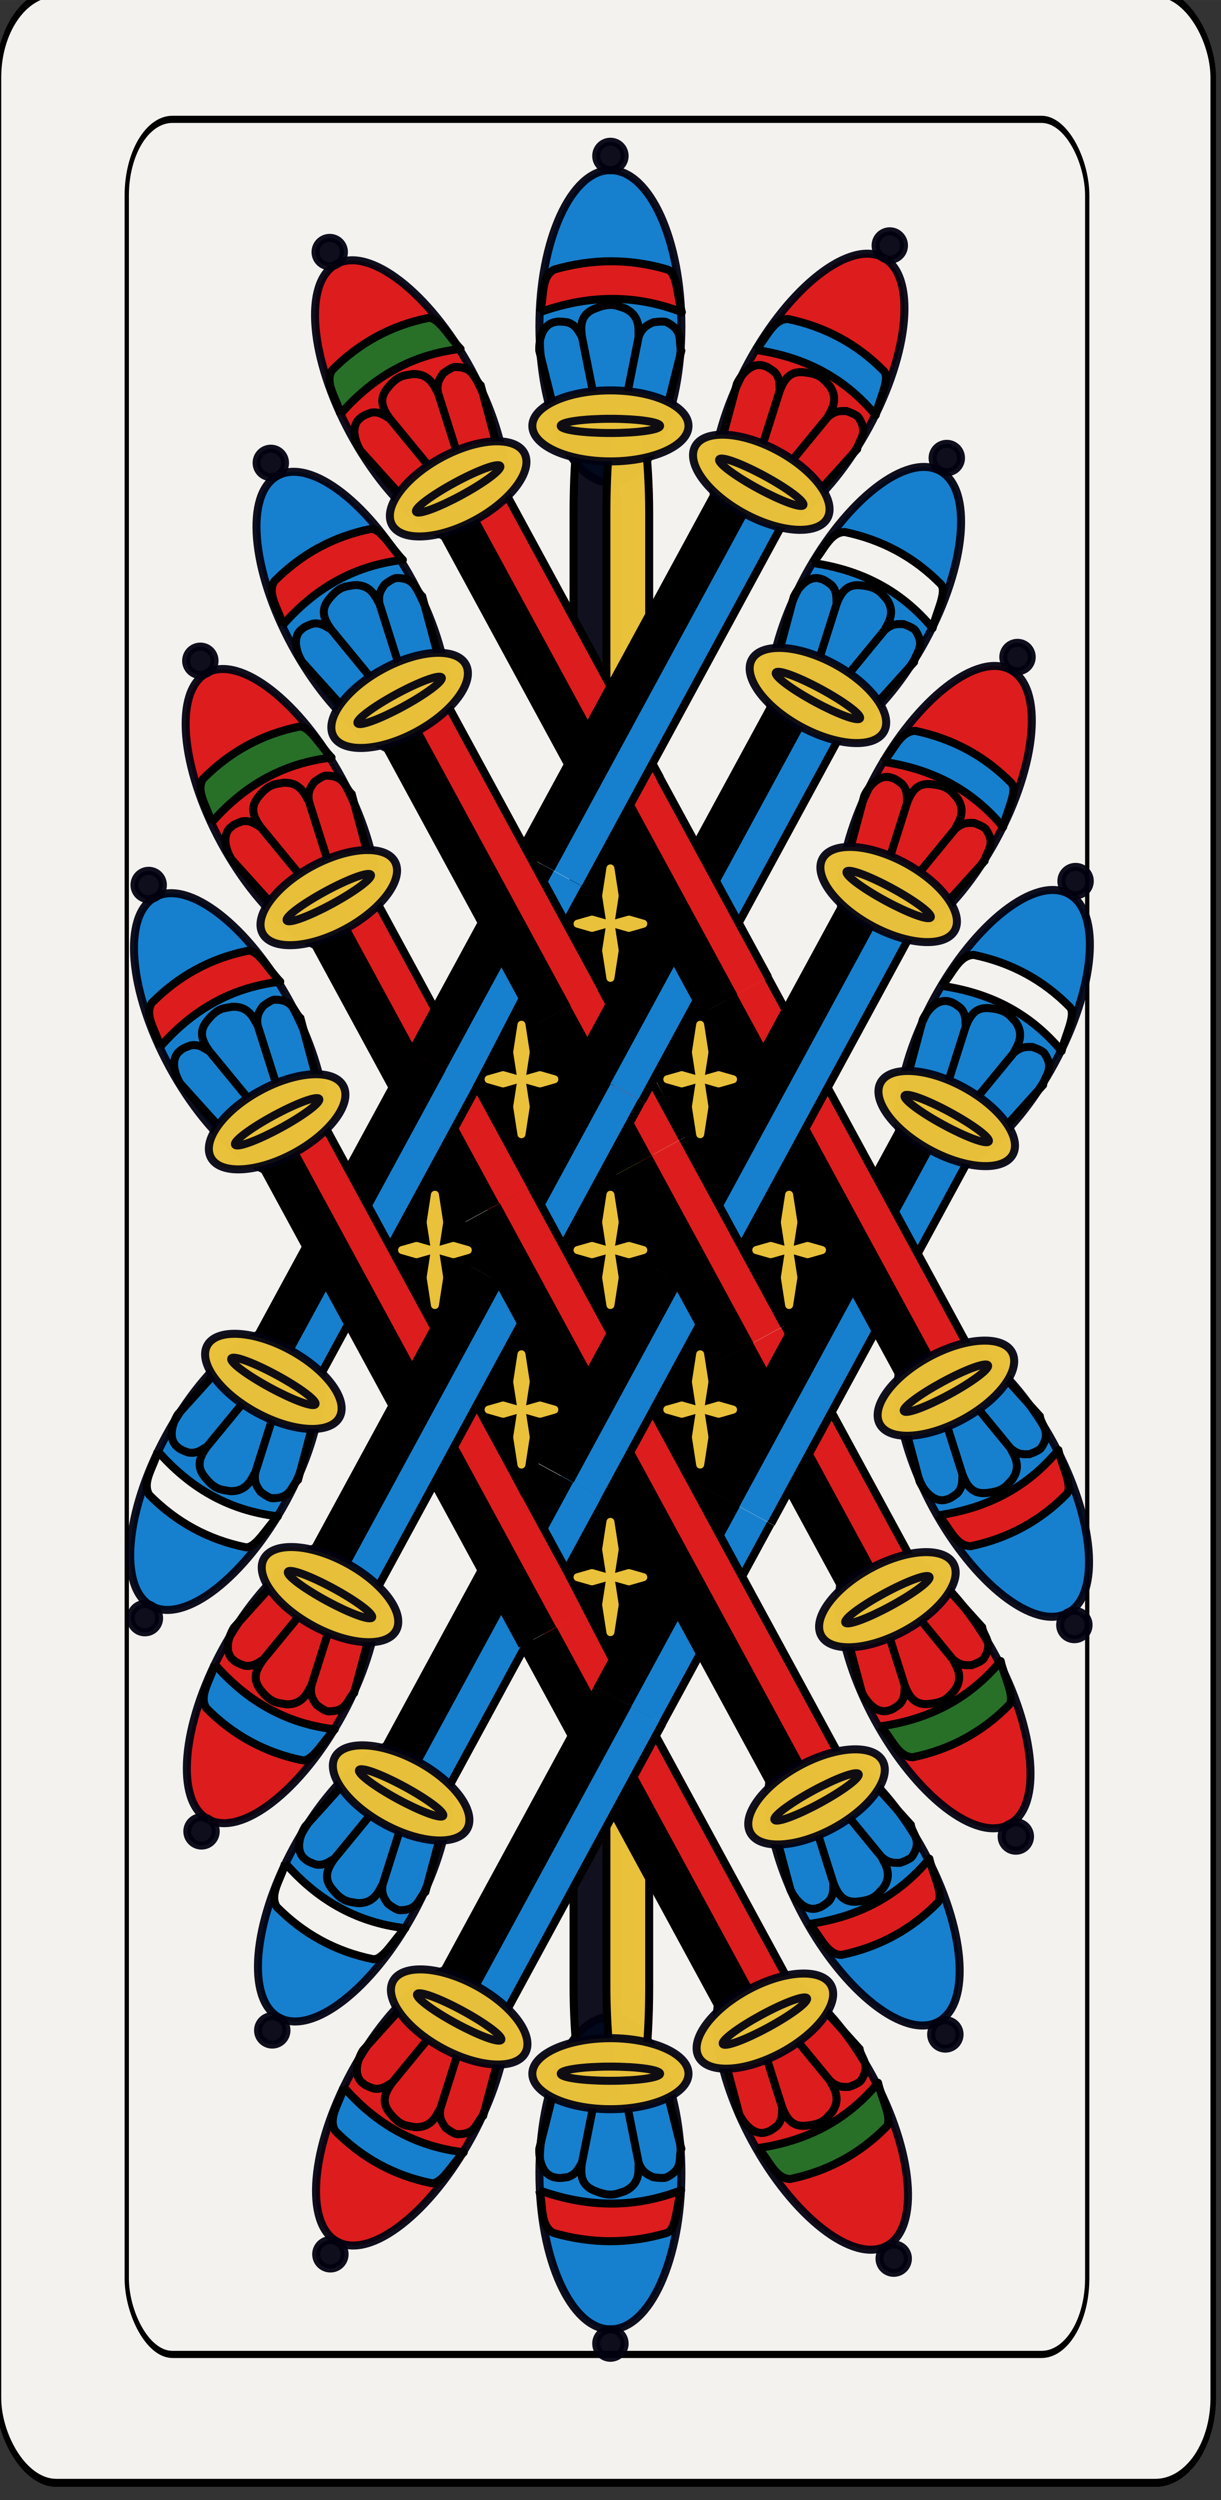 <?xml version="1.0" encoding="UTF-8" standalone="no"?>
<svg
   width="43mm"
   height="87.998mm"
   enable-background="new"
   version="1.1"
   viewBox="0 0 152.363 311.802"
   id="svg20076"
   sodipodi:docname="Mazzo.svg"
   inkscape:version="1.2.1 (9c6d41e410, 2022-07-14)"
   xmlns:inkscape="http://www.inkscape.org/namespaces/inkscape"
   xmlns:sodipodi="http://sodipodi.sourceforge.net/DTD/sodipodi-0.dtd"
   xmlns="http://www.w3.org/2000/svg"
   xmlns:svg="http://www.w3.org/2000/svg"
   xmlns:rdf="http://www.w3.org/1999/02/22-rdf-syntax-ns#"
   xmlns:cc="http://creativecommons.org/ns#"
   xmlns:dc="http://purl.org/dc/elements/1.1/">
  <rect x="0" y="0" width="152.363" height="311.802" fill="#333333" stroke="none"/>
  <sodipodi:namedview
     id="namedview20078"
     pagecolor="#ffffff"
     bordercolor="#000000"
     borderopacity="0.25"
     inkscape:showpageshadow="2"
     inkscape:pageopacity="0.0"
     inkscape:pagecheckerboard="0"
     inkscape:deskcolor="#d1d1d1"
     inkscape:document-units="mm"
     showgrid="false"
     inkscape:zoom="2.8284271"
     inkscape:cx="196.57568"
     inkscape:cy="470.75634"
     inkscape:window-width="2560"
     inkscape:window-height="1409"
     inkscape:window-x="0"
     inkscape:window-y="31"
     inkscape:window-maximized="1"
     inkscape:current-layer="svg20076" />
  <title
     id="title2">Bresciane</title>
  <defs
     id="defs191" />
  <g
     transform="translate(-1279.129,-1158.694)"
     id="g15138"
     style="display:inline">
    <g
       transform="matrix(0.97,0,0,0.996,313.21,-588.81)"
       id="g14660">
      <g
         transform="matrix(0.7,0,0,1,298.31,-0.792)"
         id="g14658">
        <rect
           x="996.13"
           y="1754.4"
           width="223.23"
           height="311.81"
           rx="10.63"
           ry="10.63"
           fill="#ffffff"
           stroke="#000000"
           stroke-width="0.997"
           id="rect14656" />
      </g>
    </g>
    <g
       transform="matrix(0.97,0,0,0.996,313.21,-588.81)"
       fill="#f4f2ef"
       id="g14666">
      <g
         transform="matrix(0.7,0,0,1,298.31,-0.792)"
         fill="#f4f2ef"
         id="g14664">
        <rect
           x="996.13"
           y="1754.4"
           width="223.23"
           height="311.81"
           rx="10.63"
           ry="10.63"
           fill="#f4f2ef"
           stroke="#000000"
           stroke-width="0.997"
           id="rect14662" />
      </g>
    </g>
    <g
       transform="matrix(0.767,0,0,0.894,531.32,-394.15)"
       fill="none"
       id="g14672">
      <g
         transform="matrix(0.7,0,0,1,298.31,-0.792)"
         fill="none"
         id="g14670">
        <rect
           x="996.13"
           y="1754.4"
           width="223.23"
           height="311.81"
           rx="10.63"
           ry="10.63"
           fill="none"
           stroke="#000000"
           stroke-width="0.997"
           id="rect14668" />
      </g>
    </g>
    <g
       transform="translate(0,1055.9)"
       id="g14702">
      <ellipse
         cx="1355.3"
         cy="143.5"
         rx="8.858"
         ry="19.488"
         fill="#1780ce"
         stroke="#00000f"
         stroke-linejoin="round"
         stroke-opacity="0.941"
         stroke-width="0.999"
         id="ellipse14674" />
      <ellipse
         cx="1355.3"
         cy="373.82"
         rx="8.858"
         ry="19.488"
         fill="#1780ce"
         stroke="#00000f"
         stroke-linejoin="round"
         stroke-opacity="0.941"
         stroke-width="0.999"
         id="ellipse14676" />
      <rect
         x="1350.7"
         y="152.86"
         width="5.338"
         height="211.6"
         rx="1.772"
         ry="13.896"
         fill="#00000f"
         fill-opacity="0.941"
         opacity="0.99"
         stroke="#000000"
         stroke-linejoin="round"
         stroke-width="0.997"
         id="rect14678" />
      <rect
         x="1354.8"
         y="152.86"
         width="5.338"
         height="211.6"
         rx="1.772"
         ry="13.896"
         fill="#e9c13a"
         opacity="0.99"
         stroke="#000000"
         stroke-linejoin="round"
         stroke-width="0.997"
         id="rect14680" />
      <path
         d="m 1348.2,153.63 -1.772,-7.087 c -0.058,-1.177 0.253,-3.097 1.772,-3.543 0.407,-0.05 0.427,-0.206 1.772,0 1.045,0.331 1.339,1.091 1.772,1.772 l 1.772,8.858 -1.772,-8.858 c -0.243,-1.742 0.027,-2.919 1.772,-3.543 1.997,-0.793 2.67,-0.229 3.543,0 2.152,0.985 1.668,2.87 1.772,3.543 l -1.772,8.858 1.772,-8.858 c 0.466,-1.218 1.128,-1.441 1.772,-1.772 0.854,-0.136 1.561,-0.138 1.772,0 2.142,1.107 1.353,2.354 1.772,3.543 l -1.772,7.087"
         fill="none"
         stroke="#000000"
         stroke-width="1px"
         id="path14682" />
      <path
         d="m 1348.2,363.69 -1.772,7.087 c -0.058,1.177 0.253,3.097 1.772,3.543 0.407,0.05 0.427,0.206 1.772,0 1.045,-0.331 1.339,-1.091 1.772,-1.772 l 1.772,-8.858 -1.772,8.858 c -0.243,1.742 0.027,2.919 1.772,3.543 1.997,0.793 2.67,0.229 3.543,0 2.152,-0.985 1.668,-2.87 1.772,-3.543 l -1.772,-8.858 1.772,8.858 c 0.466,1.218 1.128,1.441 1.772,1.772 0.854,0.136 1.561,0.138 1.772,0 2.142,-1.107 1.353,-2.354 1.772,-3.543 l -1.772,-7.087"
         fill="none"
         stroke="#000000"
         stroke-width="1px"
         id="path14684" />
      <ellipse
         cx="1355.3"
         cy="155.91"
         rx="9.744"
         ry="4.429"
         fill="#e9c13a"
         opacity="0.99"
         stroke="#00000f"
         stroke-linejoin="round"
         stroke-opacity="0.941"
         stroke-width="0.999"
         id="ellipse14686" />
      <ellipse
         cx="1355.3"
         cy="155.91"
         rx="6.201"
         ry="0.886"
         fill="#e9c13a"
         opacity="0.99"
         stroke="#00000f"
         stroke-linejoin="round"
         stroke-opacity="0.941"
         stroke-width="0.999"
         id="ellipse14688" />
      <ellipse
         cx="1355.3"
         cy="361.42"
         rx="9.744"
         ry="4.429"
         fill="#e9c13a"
         opacity="0.99"
         stroke="#00000f"
         stroke-linejoin="round"
         stroke-opacity="0.941"
         stroke-width="0.999"
         id="ellipse14690" />
      <ellipse
         cx="1355.3"
         cy="361.42"
         rx="6.201"
         ry="0.886"
         fill="#e9c13a"
         opacity="0.99"
         stroke="#00000f"
         stroke-linejoin="round"
         stroke-opacity="0.941"
         stroke-width="0.999"
         id="ellipse14692" />
      <path
         d="m 1346.5,141.73 c 0.587,-1.774 0.026,-4.343 1.772,-5.315 4.724,-1.367 9.449,-1.395 14.173,0 1.216,0.442 1.21,3.482 1.772,5.315 -6.205,-2.396 -12.063,-2.017 -17.716,0"
         fill="#dd1d1d"
         fill-rule="evenodd"
         stroke="#000000"
         stroke-linejoin="round"
         stroke-width="0.999"
         id="path14694" />
      <path
         d="m 1346.4,375.96 c 0.587,1.774 0.026,4.343 1.772,5.315 4.724,1.367 9.449,1.395 14.173,0 1.216,-0.442 1.21,-3.482 1.772,-5.315 -6.205,2.396 -12.063,2.017 -17.716,0"
         fill="#dd1d1d"
         fill-rule="evenodd"
         stroke="#000000"
         stroke-linejoin="round"
         stroke-width="0.999"
         id="path14696" />
      <circle
         cx="1355.3"
         cy="122.24"
         r="1.772"
         fill="#00000f"
         fill-opacity="0.941"
         stroke="#00000f"
         stroke-linejoin="round"
         stroke-opacity="0.941"
         stroke-width="0.999"
         id="circle14698" />
      <circle
         cx="1355.3"
         cy="395.08"
         r="1.772"
         fill="#00000f"
         fill-opacity="0.941"
         stroke="#00000f"
         stroke-linejoin="round"
         stroke-opacity="0.941"
         stroke-width="0.999"
         id="circle14700" />
    </g>
    <g
       transform="translate(-1452.8,1055.9)"
       id="g15046">
      <ellipse
         transform="matrix(0.879,-0.477,-0.477,-0.879,0,0)"
         cx="2334.6"
         cy="-1651.2"
         rx="8.535"
         ry="19.488"
         fill="#1780ce"
         stroke="#00000f"
         stroke-linejoin="round"
         stroke-opacity="0.941"
         stroke-width="0.999"
         id="ellipse14704" />
      <ellipse
         transform="matrix(0.879,-0.477,-0.477,-0.879,0,0)"
         cx="2354.1"
         cy="-1633.8"
         rx="8.535"
         ry="19.488"
         fill="#dd1d1d"
         stroke="#00000f"
         stroke-linejoin="round"
         stroke-opacity="0.941"
         stroke-width="0.999"
         id="ellipse14706" />
      <path
         d="m 2844.8,302.35 -17.752,-32.695"
         fill="none"
         stroke="#dd1d1d"
         stroke-width="6.024"
         id="path14708" />
      <ellipse
         transform="matrix(0.879,-0.477,-0.477,-0.879,0,0)"
         cx="2354.1"
         cy="-1481.4"
         rx="8.535"
         ry="19.488"
         fill="#1780ce"
         stroke="#00000f"
         stroke-linejoin="round"
         stroke-opacity="0.941"
         stroke-width="0.999"
         id="ellipse14710" />
      <path
         d="m 2814.3,246.3 -10.145,-18.684"
         fill="none"
         stroke="#dd1d1d"
         stroke-width="6.024"
         id="path14712" />
      <path
         d="m 2810.9,248.16 -10.145,-18.684"
         fill="none"
         stroke="#000000"
         stroke-width="5.315"
         id="path14714" />
      <path
         d="m 2817.1,244.78 -10.145,-18.684"
         fill="none"
         stroke="#000000"
         stroke-width="0.999"
         id="path14716" />
      <path
         d="m 2847.6,300.83 -17.752,-32.695"
         fill="none"
         stroke="#000000"
         stroke-width="0.999"
         id="path14718" />
      <path
         d="m 2841.3,304.21 -17.752,-32.695"
         fill="none"
         stroke="#000000"
         stroke-width="5.315"
         id="path14720" />
      <path
         d="m 2837.6,306.83 1.881,7.042 c 0.512,1.061 1.692,2.606 3.191,2.299 0.368,-0.143 0.46,-0.016 1.5,-0.815 0.727,-0.771 0.613,-1.574 0.655,-2.372 l -2.727,-8.599 2.727,8.599 c 0.626,1.643 1.416,2.553 3.191,2.299 2.069,-0.221 2.37,-1.026 3.001,-1.629 1.352,-1.854 0.043,-3.289 -0.191,-3.928 l -5.727,-6.97 5.727,6.97 c 0.976,0.856 1.643,0.747 2.346,0.742 0.788,-0.273 1.388,-0.596 1.5,-0.815 1.286,-1.958 0.022,-2.691 -0.19,-3.929 l -4.882,-5.413"
         fill="none"
         stroke="#000000"
         stroke-width="1px"
         id="path14722" />
      <ellipse
         transform="matrix(0.879,-0.477,-0.477,-0.879,0,0)"
         cx="2354.1"
         cy="-1621.4"
         rx="9.389"
         ry="4.429"
         fill="#e9c13a"
         opacity="0.99"
         stroke="#00000f"
         stroke-linejoin="round"
         stroke-opacity="0.941"
         stroke-width="0.999"
         id="ellipse14724" />
      <ellipse
         transform="matrix(0.879,-0.477,-0.477,-0.879,0,0)"
         cx="2373.1"
         cy="-1614.1"
         rx="8.535"
         ry="19.488"
         fill="#1780ce"
         stroke="#00000f"
         stroke-linejoin="round"
         stroke-opacity="0.941"
         stroke-width="0.999"
         id="ellipse14726" />
      <ellipse
         transform="matrix(0.879,-0.477,-0.477,-0.879,0,0)"
         cx="2354.1"
         cy="-1621.4"
         rx="5.975"
         ry="0.886"
         fill="#e9c13a"
         opacity="0.99"
         stroke="#00000f"
         stroke-linejoin="round"
         stroke-opacity="0.941"
         stroke-width="0.999"
         id="ellipse14728" />
      <path
         d="m 2841.8,318.1 c 1.344,1.289 2.094,3.805 4.036,3.856 4.653,-0.971 8.667,-3.118 12.002,-6.516 0.819,-0.947 -0.637,-3.616 -1.036,-5.486 -4.111,4.958 -9.253,7.319 -15.002,8.146"
         fill="#287028"
         fill-rule="evenodd"
         stroke="#000000"
         stroke-linejoin="round"
         stroke-width="0.999"
         id="path14730" />
      <path
         d="m 2774.5,190.74 -4.881,-5.413 c -0.611,-1.008 -1.264,-2.838 -0.191,-3.928 0.321,-0.231 0.264,-0.377 1.5,-0.815 1.043,-0.19 1.654,0.343 2.346,0.742 l 5.727,6.97 -5.727,-6.97 c -1.037,-1.42 -1.37,-2.578 -0.191,-3.929 1.313,-1.615 2.151,-1.429 3.001,-1.629 2.292,-0.124 2.782,1.755 3.191,2.299 l 2.727,8.599 -2.727,-8.599 c -0.187,-1.284 0.268,-1.785 0.655,-2.372 0.658,-0.512 1.256,-0.839 1.5,-0.815 2.342,-0.012 2.269,1.447 3.191,2.299 l 1.881,7.042"
         fill="none"
         stroke="#000000"
         stroke-width="1px"
         id="path14732" />
      <ellipse
         transform="matrix(0.879,-0.477,-0.477,-0.879,0,0)"
         cx="2334.6"
         cy="-1498.8"
         rx="8.535"
         ry="19.488"
         fill="#dd1d1d"
         stroke="#00000f"
         stroke-linejoin="round"
         stroke-opacity="0.941"
         stroke-width="0.999"
         id="ellipse14734" />
      <path
         d="m 2767.2,180.77 c -0.349,-1.829 -2.05,-3.829 -1.036,-5.486 3.348,-3.373 7.335,-5.57 12.002,-6.516 1.241,-0.171 2.686,2.504 4.036,3.856 -6.397,0.747 -11.177,3.774 -15.002,8.146"
         fill="#dd1d1d"
         fill-rule="evenodd"
         stroke="#000000"
         stroke-linejoin="round"
         stroke-width="0.999"
         id="path14736" />
      <circle
         transform="matrix(0.879,-0.477,-0.477,-0.879,0,0)"
         cx="2354.1"
         cy="-1655"
         r="1.772"
         fill="#00000f"
         fill-opacity="0.941"
         stroke="#00000f"
         stroke-linejoin="round"
         stroke-opacity="0.941"
         stroke-width="0.999"
         id="circle14738" />
      <circle
         transform="matrix(0.879,-0.477,-0.477,-0.879,0,0)"
         cx="2354.1"
         cy="-1460.1"
         r="1.772"
         fill="#00000f"
         fill-opacity="0.941"
         stroke="#00000f"
         stroke-linejoin="round"
         stroke-opacity="0.941"
         stroke-width="0.999"
         id="circle14740" />
      <ellipse
         transform="matrix(0.879,-0.477,-0.477,-0.879,0,0)"
         cx="2315.6"
         cy="-1672.7"
         rx="8.535"
         ry="19.488"
         fill="#dd1d1d"
         stroke="#00000f"
         stroke-linejoin="round"
         stroke-opacity="0.941"
         stroke-width="0.999"
         id="ellipse14742" />
      <path
         d="m 2829.5,354.95 -27.052,-49.823"
         fill="none"
         stroke="#dd1d1d"
         stroke-width="6.024"
         id="path14744" />
      <path
         d="m 2832.3,353.43 -27.052,-49.823"
         fill="none"
         stroke="#000000"
         stroke-width="0.999"
         id="path14746" />
      <path
         d="m 2809.2,238.57 -13.526,24.911"
         fill="none"
         stroke="#1780ce"
         stroke-width="6.024"
         id="path14748" />
      <path
         d="m 2826.1,356.81 -27.052,-49.823"
         fill="none"
         stroke="#000000"
         stroke-width="5.315"
         id="path14750" />
      <ellipse
         transform="rotate(28.5)"
         cx="2620.3"
         cy="-1159.4"
         rx="8.535"
         ry="19.488"
         fill="#1780ce"
         stroke="#00000f"
         stroke-linejoin="round"
         stroke-opacity="0.941"
         stroke-width="0.999"
         id="ellipse14752" />
      <path
         d="m 2852.4,241.49 -27.052,49.823"
         fill="none"
         stroke="#1780ce"
         stroke-width="6.024"
         id="path14754" />
      <path
         d="m 2855.2,243.01 -27.052,49.823"
         fill="none"
         stroke="#000000"
         stroke-width="0.999"
         id="path14756" />
      <path
         d="m 2825.3,291.31 -13.526,24.911"
         fill="none"
         stroke="#1780ce"
         stroke-width="6.024"
         id="path14758" />
      <path
         d="m 2848.9,239.63 -27.052,49.823"
         fill="none"
         stroke="#000000"
         stroke-width="5.315"
         id="path14760" />
      <path
         d="m 2821.9,289.45 -13.526,24.911"
         fill="none"
         stroke="#000000"
         stroke-width="5.315"
         id="path14762" />
      <path
         d="m 2828.1,292.83 -13.526,24.911"
         fill="none"
         stroke="#000000"
         stroke-width="0.999"
         id="path14764" />
      <path
         d="m 2852,276.04 -27.052,-49.823"
         fill="none"
         stroke="#dd1d1d"
         stroke-width="6.024"
         id="path14766" />
      <path
         d="m 2835.9,327 -27.052,-49.823"
         fill="none"
         stroke="#dd1d1d"
         stroke-width="6.024"
         id="path14768" />
      <path
         d="m 2854.8,274.52 -27.052,-49.823"
         fill="none"
         stroke="#000000"
         stroke-width="0.999"
         id="path14770" />
      <path
         d="m 2838.7,325.48 -27.052,-49.823"
         fill="none"
         stroke="#000000"
         stroke-width="0.999"
         id="path14772" />
      <path
         d="m 2848.6,277.9 -27.052,-49.823"
         fill="none"
         stroke="#000000"
         stroke-width="5.315"
         id="path14774" />
      <path
         d="m 2832.5,328.86 -27.052,-49.823"
         fill="none"
         stroke="#000000"
         stroke-width="5.315"
         id="path14776" />
      <ellipse
         transform="rotate(28.5)"
         cx="2600.6"
         cy="-1180.5"
         rx="8.535"
         ry="19.488"
         fill="#dd1d1d"
         stroke="#00000f"
         stroke-linejoin="round"
         stroke-opacity="0.941"
         stroke-width="0.999"
         id="ellipse14778" />
      <path
         d="m 2845.1,213.55 -27.052,49.823"
         fill="none"
         stroke="#1780ce"
         stroke-width="6.024"
         id="path14780" />
      <path
         d="m 2847.9,215.07 -27.052,49.823"
         fill="none"
         stroke="#000000"
         stroke-width="0.999"
         id="path14782" />
      <path
         d="m 2805.8,236.71 -13.526,24.911"
         fill="none"
         stroke="#000000"
         stroke-width="5.315"
         id="path14784" />
      <path
         d="m 2841.7,211.69 -27.052,49.823"
         fill="none"
         stroke="#000000"
         stroke-width="5.315"
         id="path14786" />
      <path
         d="m 2795.4,252.27 -21.979,-40.481"
         fill="none"
         stroke="#dd1d1d"
         stroke-width="6.024"
         id="path14788" />
      <path
         d="m 2798.2,250.75 -21.979,-40.481"
         fill="none"
         stroke="#000000"
         stroke-width="0.999"
         id="path14790" />
      <path
         d="m 2802.1,212 -13.526,24.911"
         fill="none"
         stroke="#1780ce"
         stroke-width="6.024"
         id="path14792" />
      <ellipse
         transform="rotate(28.5)"
         cx="2562.1"
         cy="-1218.1"
         rx="8.535"
         ry="19.488"
         fill="#dd1d1d"
         stroke="#00000f"
         stroke-linejoin="round"
         stroke-opacity="0.941"
         stroke-width="0.999"
         id="ellipse14794" />
      <ellipse
         transform="rotate(28.5)"
         cx="2562.1"
         cy="-1065.7"
         rx="8.535"
         ry="19.488"
         fill="#1780ce"
         stroke="#00000f"
         stroke-linejoin="round"
         stroke-opacity="0.941"
         stroke-width="0.999"
         id="ellipse14796" />
      <path
         d="m 2791.9,254.13 -21.979,-40.481"
         fill="none"
         stroke="#000000"
         stroke-width="5.315"
         id="path14798" />
      <path
         d="m 2788.6,236.91 -21.979,40.481"
         fill="none"
         stroke="#1780ce"
         stroke-width="6.024"
         id="path14800" />
      <path
         d="m 2791.4,238.43 -21.979,40.481"
         fill="none"
         stroke="#000000"
         stroke-width="0.999"
         id="path14802" />
      <path
         d="m 2785.2,235.05 -21.979,40.481"
         fill="none"
         stroke="#000000"
         stroke-width="5.315"
         id="path14804" />
      <path
         d="m 2822,157.7 1.881,-7.042 c 0.512,-1.061 1.692,-2.606 3.191,-2.299 0.368,0.143 0.46,0.016 1.5,0.815 0.727,0.771 0.613,1.574 0.655,2.372 l -2.727,8.599 2.727,-8.599 c 0.626,-1.643 1.416,-2.553 3.191,-2.299 2.069,0.221 2.37,1.026 3.001,1.629 1.352,1.854 0.043,3.289 -0.191,3.928 l -5.727,6.97 5.727,-6.97 c 0.976,-0.856 1.643,-0.747 2.346,-0.742 0.788,0.273 1.388,0.596 1.5,0.815 1.286,1.958 0.022,2.691 -0.19,3.929 l -4.882,5.413"
         fill="none"
         stroke="#000000"
         stroke-width="1px"
         id="path14806" />
      <path
         d="m 2826.2,146.43 c 1.344,-1.289 2.094,-3.805 4.036,-3.856 4.653,0.971 8.667,3.118 12.002,6.516 0.819,0.947 -0.637,3.616 -1.036,5.486 -4.111,-4.958 -9.253,-7.319 -15.002,-8.146"
         fill="#1780ce"
         fill-rule="evenodd"
         stroke="#000000"
         stroke-linejoin="round"
         stroke-width="0.999"
         id="path14808" />
      <path
         d="m 2759,273.79 -4.881,5.413 c -0.611,1.008 -1.264,2.838 -0.191,3.928 0.321,0.231 0.264,0.377 1.5,0.815 1.043,0.19 1.654,-0.343 2.346,-0.742 l 5.727,-6.97 -5.727,6.97 c -1.037,1.42 -1.37,2.578 -0.191,3.929 1.313,1.615 2.151,1.429 3.001,1.629 2.292,0.124 2.782,-1.755 3.191,-2.299 l 2.727,-8.599 -2.727,8.599 c -0.187,1.284 0.268,1.785 0.655,2.372 0.658,0.512 1.256,0.839 1.5,0.815 2.342,0.012 2.269,-1.447 3.191,-2.299 l 1.881,-7.042"
         fill="none"
         stroke="#000000"
         stroke-width="1px"
         id="path14810" />
      <ellipse
         transform="rotate(28.5)"
         cx="2562.1"
         cy="-1078.1"
         rx="9.389"
         ry="4.429"
         fill="#e9c13a"
         opacity="0.99"
         stroke="#00000f"
         stroke-linejoin="round"
         stroke-opacity="0.941"
         stroke-width="0.999"
         id="ellipse14812" />
      <ellipse
         transform="rotate(28.5)"
         cx="2562.1"
         cy="-1078.1"
         rx="5.975"
         ry="0.886"
         fill="#e9c13a"
         opacity="0.99"
         stroke="#00000f"
         stroke-linejoin="round"
         stroke-opacity="0.941"
         stroke-width="0.999"
         id="ellipse14814" />
      <path
         d="m 2751.6,283.76 c -0.349,1.829 -2.05,3.829 -1.036,5.486 3.348,3.373 7.335,5.57 12.002,6.516 1.241,0.171 2.686,-2.504 4.036,-3.856 -6.397,-0.747 -11.177,-3.774 -15.002,-8.146"
         fill="#f4f2ef"
         fill-rule="evenodd"
         stroke="#000000"
         stroke-linejoin="round"
         stroke-width="0.999"
         id="path14816" />
      <circle
         transform="rotate(28.5)"
         cx="2562.1"
         cy="-1239.3"
         r="1.772"
         fill="#00000f"
         fill-opacity="0.941"
         stroke="#00000f"
         stroke-linejoin="round"
         stroke-opacity="0.941"
         stroke-width="0.999"
         id="circle14818" />
      <circle
         transform="rotate(28.5)"
         cx="2562.1"
         cy="-1044.5"
         r="1.772"
         fill="#00000f"
         fill-opacity="0.941"
         stroke="#00000f"
         stroke-linejoin="round"
         stroke-opacity="0.941"
         stroke-width="0.999"
         id="circle14820" />
      <path
         d="m 2798.7,210.14 -13.526,24.911"
         fill="none"
         stroke="#000000"
         stroke-width="5.315"
         id="path14822" />
      <path
         d="m 2804.9,213.52 -13.526,24.911"
         fill="none"
         stroke="#000000"
         stroke-width="0.999"
         id="path14824" />
      <ellipse
         transform="rotate(28.5)"
         cx="2581"
         cy="-1198.1"
         rx="8.535"
         ry="19.488"
         fill="#1780ce"
         stroke="#00000f"
         stroke-linejoin="round"
         stroke-opacity="0.941"
         stroke-width="0.999"
         id="ellipse14826" />
      <ellipse
         transform="rotate(28.5)"
         cx="2600.6"
         cy="-1028.2"
         rx="8.535"
         ry="19.488"
         fill="#1780ce"
         stroke="#00000f"
         stroke-linejoin="round"
         stroke-opacity="0.941"
         stroke-width="0.999"
         id="ellipse14828" />
      <ellipse
         transform="rotate(28.5)"
         cx="2581"
         cy="-1045.7"
         rx="8.535"
         ry="19.488"
         fill="#dd1d1d"
         stroke="#00000f"
         stroke-linejoin="round"
         stroke-opacity="0.941"
         stroke-width="0.999"
         id="ellipse14830" />
      <path
         d="m 2829.1,184.27 1.881,-7.042 c 0.512,-1.061 1.692,-2.606 3.191,-2.299 0.368,0.143 0.46,0.016 1.5,0.815 0.727,0.771 0.613,1.574 0.655,2.372 l -2.727,8.599 2.727,-8.599 c 0.626,-1.643 1.416,-2.553 3.191,-2.299 2.069,0.221 2.37,1.026 3,1.629 1.352,1.854 0.043,3.289 -0.191,3.928 l -5.727,6.97 5.727,-6.97 c 0.976,-0.856 1.643,-0.747 2.346,-0.742 0.788,0.273 1.388,0.596 1.5,0.815 1.286,1.958 0.022,2.691 -0.19,3.929 l -4.882,5.413"
         fill="none"
         stroke="#000000"
         stroke-width="1px"
         id="path14832" />
      <path
         d="m 2833.3,173 c 1.344,-1.289 2.094,-3.805 4.036,-3.856 4.653,0.971 8.667,3.118 12.002,6.516 0.819,0.947 -0.637,3.616 -1.036,5.486 -4.111,-4.958 -9.253,-7.319 -15.002,-8.146"
         fill="#f4f2ef"
         fill-rule="evenodd"
         stroke="#000000"
         stroke-linejoin="round"
         stroke-width="0.999"
         id="path14834" />
      <path
         d="m 2804.6,288.28 -21.979,40.481"
         fill="none"
         stroke="#1780ce"
         stroke-width="6.024"
         id="path14836" />
      <path
         d="m 2766,300.37 -4.881,5.413 c -0.611,1.008 -1.264,2.838 -0.191,3.928 0.321,0.231 0.264,0.377 1.5,0.815 1.043,0.19 1.654,-0.343 2.346,-0.742 l 5.727,-6.97 -5.727,6.97 c -1.037,1.42 -1.37,2.578 -0.191,3.929 1.313,1.615 2.151,1.429 3.001,1.629 2.292,0.124 2.782,-1.755 3.191,-2.299 l 2.727,-8.599 -2.727,8.599 c -0.187,1.284 0.268,1.785 0.655,2.372 0.658,0.512 1.256,0.839 1.5,0.815 2.342,0.012 2.269,-1.447 3.191,-2.299 l 1.881,-7.042"
         fill="none"
         stroke="#000000"
         stroke-width="1px"
         id="path14838" />
      <path
         d="m 2807.4,289.81 -21.979,40.481"
         fill="none"
         stroke="#000000"
         stroke-width="0.999"
         id="path14840" />
      <path
         d="m 2801.1,286.43 -21.979,40.481"
         fill="none"
         stroke="#000000"
         stroke-width="5.315"
         id="path14842" />
      <path
         d="m 2758.7,310.33 c -0.349,1.829 -2.05,3.829 -1.036,5.486 3.348,3.373 7.335,5.57 12.002,6.516 1.241,0.171 2.686,-2.504 4.036,-3.856 -6.397,-0.747 -11.177,-3.774 -15.002,-8.146"
         fill="#1780ce"
         fill-rule="evenodd"
         stroke="#000000"
         stroke-linejoin="round"
         stroke-width="0.999"
         id="path14844" />
      <circle
         transform="rotate(28.5)"
         cx="2581"
         cy="-1219.4"
         r="1.772"
         fill="#00000f"
         fill-opacity="0.941"
         stroke="#00000f"
         stroke-linejoin="round"
         stroke-opacity="0.941"
         stroke-width="0.999"
         id="circle14846" />
      <circle
         transform="rotate(28.5)"
         cx="2581"
         cy="-1024.5"
         r="1.772"
         fill="#00000f"
         fill-opacity="0.941"
         stroke="#00000f"
         stroke-linejoin="round"
         stroke-opacity="0.941"
         stroke-width="0.999"
         id="circle14848" />
      <path
         d="m 2837.9,209.07 1.881,-7.042 c 0.512,-1.061 1.692,-2.606 3.191,-2.299 0.368,0.143 0.46,0.016 1.5,0.815 0.728,0.771 0.613,1.574 0.655,2.372 l -2.727,8.599 2.727,-8.599 c 0.626,-1.643 1.416,-2.553 3.191,-2.299 2.069,0.221 2.37,1.026 3.001,1.629 1.352,1.854 0.043,3.289 -0.191,3.928 l -5.727,6.97 5.727,-6.97 c 0.976,-0.856 1.643,-0.747 2.346,-0.742 0.788,0.273 1.388,0.596 1.5,0.815 1.286,1.958 0.022,2.691 -0.19,3.929 l -4.882,5.413"
         fill="none"
         stroke="#000000"
         stroke-width="1px"
         id="path14850" />
      <ellipse
         transform="rotate(28.5)"
         cx="2600.6"
         cy="-1168.1"
         rx="9.389"
         ry="4.429"
         fill="#e9c13a"
         opacity="0.99"
         stroke="#00000f"
         stroke-linejoin="round"
         stroke-opacity="0.941"
         stroke-width="0.999"
         id="ellipse14852" />
      <ellipse
         transform="rotate(28.5)"
         cx="2600.6"
         cy="-1168.1"
         rx="5.975"
         ry="0.886"
         fill="#e9c13a"
         opacity="0.99"
         stroke="#00000f"
         stroke-linejoin="round"
         stroke-opacity="0.941"
         stroke-width="0.999"
         id="ellipse14854" />
      <path
         d="m 2842.1,197.8 c 1.344,-1.289 2.094,-3.805 4.036,-3.856 4.653,0.971 8.667,3.118 12.002,6.516 0.819,0.947 -0.637,3.616 -1.036,5.486 -4.111,-4.958 -9.253,-7.319 -15.002,-8.146"
         fill="#1780ce"
         fill-rule="evenodd"
         stroke="#000000"
         stroke-linejoin="round"
         stroke-width="0.999"
         id="path14856" />
      <path
         d="m 2774.9,325.17 -4.882,5.413 c -0.611,1.008 -1.264,2.838 -0.191,3.928 0.321,0.231 0.264,0.377 1.5,0.815 1.043,0.19 1.654,-0.343 2.346,-0.742 l 5.727,-6.97 -5.727,6.97 c -1.037,1.42 -1.37,2.578 -0.191,3.929 1.313,1.615 2.151,1.429 3.001,1.629 2.292,0.124 2.782,-1.755 3.191,-2.299 l 2.727,-8.599 -2.727,8.599 c -0.187,1.284 0.268,1.785 0.655,2.372 0.658,0.512 1.256,0.839 1.5,0.815 2.342,0.012 2.269,-1.447 3.191,-2.299 l 1.881,-7.042"
         fill="none"
         stroke="#000000"
         stroke-width="1px"
         id="path14858" />
      <ellipse
         transform="rotate(28.5)"
         cx="2600.6"
         cy="-1040.6"
         rx="9.389"
         ry="4.429"
         fill="#e9c13a"
         opacity="0.99"
         stroke="#00000f"
         stroke-linejoin="round"
         stroke-opacity="0.941"
         stroke-width="0.999"
         id="ellipse14860" />
      <ellipse
         transform="rotate(28.5)"
         cx="2600.6"
         cy="-1040.6"
         rx="5.975"
         ry="0.886"
         fill="#e9c13a"
         opacity="0.99"
         stroke="#00000f"
         stroke-linejoin="round"
         stroke-opacity="0.941"
         stroke-width="0.999"
         id="ellipse14862" />
      <path
         d="m 2767.5,335.13 c -0.349,1.829 -2.05,3.829 -1.036,5.486 3.348,3.373 7.335,5.57 12.002,6.516 1.241,0.171 2.686,-2.504 4.036,-3.856 -6.397,-0.747 -11.177,-3.774 -15.002,-8.146"
         fill="#f4f2ef"
         fill-rule="evenodd"
         stroke="#000000"
         stroke-linejoin="round"
         stroke-width="0.999"
         id="path14864" />
      <circle
         transform="rotate(28.5)"
         cx="2600.6"
         cy="-1201.8"
         r="1.772"
         fill="#00000f"
         fill-opacity="0.941"
         stroke="#00000f"
         stroke-linejoin="round"
         stroke-opacity="0.941"
         stroke-width="0.999"
         id="circle14866" />
      <circle
         transform="rotate(28.5)"
         cx="2600.6"
         cy="-1006.9"
         r="1.772"
         fill="#00000f"
         fill-opacity="0.941"
         stroke="#00000f"
         stroke-linejoin="round"
         stroke-opacity="0.941"
         stroke-width="0.999"
         id="circle14868" />
      <ellipse
         transform="rotate(28.5)"
         cx="2620.3"
         cy="-1007.1"
         rx="8.535"
         ry="19.488"
         fill="#dd1d1d"
         stroke="#00000f"
         stroke-linejoin="round"
         stroke-opacity="0.941"
         stroke-width="0.999"
         id="ellipse14870" />
      <path
         d="m 2845.2,237.01 1.881,-7.042 c 0.512,-1.061 1.692,-2.606 3.191,-2.299 0.368,0.143 0.46,0.016 1.5,0.815 0.727,0.771 0.613,1.574 0.655,2.372 l -2.727,8.599 2.727,-8.599 c 0.626,-1.643 1.416,-2.553 3.191,-2.299 2.069,0.221 2.37,1.026 3.001,1.629 1.352,1.854 0.043,3.289 -0.191,3.928 l -5.727,6.97 5.727,-6.97 c 0.976,-0.856 1.643,-0.747 2.346,-0.742 0.788,0.273 1.388,0.596 1.5,0.815 1.286,1.958 0.022,2.691 -0.19,3.929 l -4.882,5.413"
         fill="none"
         stroke="#000000"
         stroke-width="1px"
         id="path14872" />
      <ellipse
         transform="rotate(28.5)"
         cx="2620.3"
         cy="-1147"
         rx="9.389"
         ry="4.429"
         fill="#e9c13a"
         opacity="0.99"
         stroke="#00000f"
         stroke-linejoin="round"
         stroke-opacity="0.941"
         stroke-width="0.999"
         id="ellipse14874" />
      <ellipse
         transform="rotate(28.5)"
         cx="2620.3"
         cy="-1147"
         rx="5.975"
         ry="0.886"
         fill="#e9c13a"
         opacity="0.99"
         stroke="#00000f"
         stroke-linejoin="round"
         stroke-opacity="0.941"
         stroke-width="0.999"
         id="ellipse14876" />
      <path
         d="m 2849.4,225.74 c 1.344,-1.289 2.094,-3.805 4.036,-3.856 4.653,0.971 8.667,3.118 12.002,6.516 0.819,0.947 -0.637,3.616 -1.036,5.486 -4.111,-4.958 -9.253,-7.319 -15.002,-8.146"
         fill="#f4f2ef"
         fill-rule="evenodd"
         stroke="#000000"
         stroke-linejoin="round"
         stroke-width="0.999"
         id="path14878" />
      <path
         d="m 2782.1,353.11 -4.881,5.413 c -0.611,1.008 -1.264,2.838 -0.191,3.928 0.321,0.231 0.264,0.377 1.5,0.815 1.043,0.19 1.654,-0.343 2.346,-0.742 l 5.727,-6.97 -5.727,6.97 c -1.037,1.42 -1.37,2.578 -0.191,3.929 1.313,1.615 2.151,1.429 3.001,1.629 2.292,0.124 2.782,-1.755 3.191,-2.299 l 2.727,-8.599 -2.727,8.599 c -0.187,1.284 0.268,1.785 0.655,2.372 0.658,0.512 1.256,0.839 1.5,0.815 2.342,0.012 2.269,-1.447 3.191,-2.299 l 1.881,-7.042"
         fill="none"
         stroke="#000000"
         stroke-width="1px"
         id="path14880" />
      <path
         d="m 2774.8,363.07 c -0.349,1.829 -2.05,3.829 -1.036,5.486 3.348,3.373 7.335,5.57 12.002,6.516 1.241,0.171 2.686,-2.504 4.036,-3.856 -6.397,-0.747 -11.177,-3.774 -15.002,-8.146"
         fill="#1780ce"
         fill-rule="evenodd"
         stroke="#000000"
         stroke-linejoin="round"
         stroke-width="0.999"
         id="path14882" />
      <circle
         transform="rotate(28.5)"
         cx="2620.3"
         cy="-1180.7"
         r="1.772"
         fill="#00000f"
         fill-opacity="0.941"
         stroke="#00000f"
         stroke-linejoin="round"
         stroke-opacity="0.941"
         stroke-width="0.999"
         id="circle14884" />
      <circle
         transform="rotate(28.5)"
         cx="2620.3"
         cy="-985.82"
         r="1.772"
         fill="#00000f"
         fill-opacity="0.941"
         stroke="#00000f"
         stroke-linejoin="round"
         stroke-opacity="0.941"
         stroke-width="0.999"
         id="circle14886" />
      <path
         d="m 2802.5,305.13 -13.526,-24.911"
         fill="none"
         stroke="#dd1d1d"
         stroke-width="6.024"
         id="path14888" />
      <ellipse
         transform="matrix(0.879,-0.477,-0.477,-0.879,0,0)"
         cx="2315.6"
         cy="-1520.3"
         rx="8.535"
         ry="19.488"
         fill="#1780ce"
         stroke="#00000f"
         stroke-linejoin="round"
         stroke-opacity="0.941"
         stroke-width="0.999"
         id="ellipse14890" />
      <path
         d="m 2811.8,316.22 -21.979,40.481"
         fill="none"
         stroke="#1780ce"
         stroke-width="6.024"
         id="path14892" />
      <path
         d="m 2814.6,317.74 -21.979,40.481"
         fill="none"
         stroke="#000000"
         stroke-width="0.999"
         id="path14894" />
      <path
         d="m 2808.4,314.36 -21.979,40.481"
         fill="none"
         stroke="#000000"
         stroke-width="5.315"
         id="path14896" />
      <ellipse
         transform="rotate(28.5)"
         cx="2620.3"
         cy="-1019.5"
         rx="9.389"
         ry="4.429"
         fill="#e9c13a"
         opacity="0.99"
         stroke="#00000f"
         stroke-linejoin="round"
         stroke-opacity="0.941"
         stroke-width="0.999"
         id="ellipse14898" />
      <ellipse
         transform="rotate(28.5)"
         cx="2620.3"
         cy="-1019.5"
         rx="5.975"
         ry="0.886"
         fill="#e9c13a"
         opacity="0.99"
         stroke="#00000f"
         stroke-linejoin="round"
         stroke-opacity="0.941"
         stroke-width="0.999"
         id="ellipse14900" />
      <path
         d="m 2822.3,359.43 1.881,7.042 c 0.512,1.061 1.692,2.606 3.191,2.299 0.368,-0.143 0.46,-0.016 1.5,-0.815 0.728,-0.771 0.613,-1.574 0.655,-2.372 l -2.727,-8.599 2.727,8.599 c 0.626,1.643 1.416,2.553 3.191,2.299 2.069,-0.221 2.37,-1.026 3.001,-1.629 1.352,-1.854 0.043,-3.289 -0.191,-3.928 l -5.727,-6.97 5.727,6.97 c 0.976,0.856 1.643,0.747 2.346,0.742 0.788,-0.273 1.388,-0.596 1.5,-0.815 1.286,-1.958 0.022,-2.691 -0.19,-3.929 l -4.882,-5.413"
         fill="none"
         stroke="#000000"
         stroke-width="1px"
         id="path14902" />
      <ellipse
         transform="matrix(0.879,-0.477,-0.477,-0.879,0,0)"
         cx="2315.6"
         cy="-1660.3"
         rx="9.389"
         ry="4.429"
         fill="#e9c13a"
         opacity="0.99"
         stroke="#00000f"
         stroke-linejoin="round"
         stroke-opacity="0.941"
         stroke-width="0.999"
         id="ellipse14904" />
      <ellipse
         transform="matrix(0.879,-0.477,-0.477,-0.879,0,0)"
         cx="2315.6"
         cy="-1660.3"
         rx="5.975"
         ry="0.886"
         fill="#e9c13a"
         opacity="0.99"
         stroke="#00000f"
         stroke-linejoin="round"
         stroke-opacity="0.941"
         stroke-width="0.999"
         id="ellipse14906" />
      <path
         d="m 2826.5,370.7 c 1.344,1.289 2.094,3.805 4.036,3.856 4.653,-0.971 8.667,-3.118 12.002,-6.516 0.819,-0.947 -0.637,-3.616 -1.036,-5.486 -4.111,4.958 -9.253,7.319 -15.002,8.146"
         fill="#287028"
         fill-rule="evenodd"
         stroke="#000000"
         stroke-linejoin="round"
         stroke-width="0.999"
         id="path14908" />
      <path
         d="m 2759.3,243.33 -4.882,-5.413 c -0.611,-1.008 -1.264,-2.838 -0.191,-3.928 0.321,-0.231 0.264,-0.377 1.5,-0.815 1.043,-0.19 1.654,0.343 2.346,0.742 l 5.727,6.97 -5.727,-6.97 c -1.037,-1.42 -1.37,-2.578 -0.191,-3.929 1.313,-1.615 2.151,-1.429 3.001,-1.629 2.292,-0.124 2.782,1.755 3.191,2.299 l 2.727,8.599 -2.727,-8.599 c -0.187,-1.284 0.268,-1.785 0.655,-2.372 0.658,-0.512 1.256,-0.839 1.5,-0.815 2.342,-0.012 2.269,1.447 3.191,2.299 l 1.881,7.042"
         fill="none"
         stroke="#000000"
         stroke-width="1px"
         id="path14910" />
      <path
         d="m 2751.9,233.37 c -0.349,-1.829 -2.05,-3.829 -1.036,-5.486 3.348,-3.373 7.335,-5.57 12.002,-6.516 1.241,-0.171 2.686,2.504 4.036,3.856 -6.397,0.747 -11.177,3.774 -15.002,8.146"
         fill="#dd1d1d"
         fill-rule="evenodd"
         stroke="#000000"
         stroke-linejoin="round"
         stroke-width="0.999"
         id="path14912" />
      <circle
         transform="matrix(0.879,-0.477,-0.477,-0.879,0,0)"
         cx="2315.6"
         cy="-1694"
         r="1.772"
         fill="#00000f"
         fill-opacity="0.941"
         stroke="#00000f"
         stroke-linejoin="round"
         stroke-opacity="0.941"
         stroke-width="0.999"
         id="circle14914" />
      <circle
         transform="matrix(0.879,-0.477,-0.477,-0.879,0,0)"
         cx="2315.6"
         cy="-1499.1"
         r="1.772"
         fill="#00000f"
         fill-opacity="0.941"
         stroke="#00000f"
         stroke-linejoin="round"
         stroke-opacity="0.941"
         stroke-width="0.999"
         id="circle14916" />
      <path
         d="m 2799,306.99 -13.526,-24.911"
         fill="none"
         stroke="#000000"
         stroke-width="5.315"
         id="path14918" />
      <path
         d="m 2805.3,303.6 -13.526,-24.911"
         fill="none"
         stroke="#000000"
         stroke-width="0.999"
         id="path14920" />
      <path
         d="m 2828.7,331.48 1.881,7.042 c 0.512,1.061 1.692,2.606 3.191,2.299 0.368,-0.143 0.46,-0.016 1.5,-0.815 0.728,-0.771 0.613,-1.574 0.655,-2.372 l -2.727,-8.599 2.727,8.599 c 0.626,1.643 1.416,2.553 3.191,2.299 2.069,-0.221 2.37,-1.026 3,-1.629 1.352,-1.854 0.043,-3.289 -0.191,-3.928 l -5.727,-6.97 5.727,6.97 c 0.976,0.856 1.643,0.747 2.346,0.742 0.788,-0.273 1.388,-0.596 1.5,-0.815 1.286,-1.958 0.022,-2.691 -0.19,-3.929 l -4.882,-5.413"
         fill="none"
         stroke="#000000"
         stroke-width="1px"
         id="path14922" />
      <ellipse
         transform="matrix(0.879,-0.477,-0.477,-0.879,0,0)"
         cx="2334.6"
         cy="-1638.8"
         rx="9.389"
         ry="4.429"
         fill="#e9c13a"
         opacity="0.99"
         stroke="#00000f"
         stroke-linejoin="round"
         stroke-opacity="0.941"
         stroke-width="0.999"
         id="ellipse14924" />
      <ellipse
         transform="matrix(0.879,-0.477,-0.477,-0.879,0,0)"
         cx="2334.6"
         cy="-1638.8"
         rx="5.975"
         ry="0.886"
         fill="#e9c13a"
         opacity="0.99"
         stroke="#00000f"
         stroke-linejoin="round"
         stroke-opacity="0.941"
         stroke-width="0.999"
         id="ellipse14926" />
      <path
         d="m 2832.9,342.75 c 1.344,1.289 2.094,3.805 4.036,3.856 4.653,-0.971 8.667,-3.118 12.002,-6.516 0.819,-0.947 -0.637,-3.616 -1.036,-5.486 -4.111,4.958 -9.253,7.319 -15.002,8.146"
         fill="#dd1d1d"
         fill-rule="evenodd"
         stroke="#000000"
         stroke-linejoin="round"
         stroke-width="0.999"
         id="path14928" />
      <path
         d="m 2765.7,215.39 -4.882,-5.413 c -0.611,-1.008 -1.264,-2.838 -0.191,-3.928 0.321,-0.231 0.264,-0.377 1.5,-0.815 1.043,-0.19 1.654,0.343 2.346,0.742 l 5.727,6.97 -5.727,-6.97 c -1.037,-1.42 -1.37,-2.578 -0.191,-3.929 1.313,-1.615 2.151,-1.429 3,-1.629 2.292,-0.124 2.782,1.755 3.191,2.299 l 2.727,8.599 -2.727,-8.599 c -0.187,-1.284 0.268,-1.785 0.655,-2.372 0.658,-0.512 1.256,-0.839 1.5,-0.815 2.342,-0.012 2.269,1.447 3.191,2.299 l 1.881,7.042"
         fill="none"
         stroke="#000000"
         stroke-width="1px"
         id="path14930" />
      <ellipse
         transform="matrix(0.879,-0.477,-0.477,-0.879,0,0)"
         cx="2334.6"
         cy="-1511.2"
         rx="9.389"
         ry="4.429"
         fill="#e9c13a"
         opacity="0.99"
         stroke="#00000f"
         stroke-linejoin="round"
         stroke-opacity="0.941"
         stroke-width="0.999"
         id="ellipse14932" />
      <ellipse
         transform="matrix(0.879,-0.477,-0.477,-0.879,0,0)"
         cx="2334.6"
         cy="-1511.2"
         rx="5.975"
         ry="0.886"
         fill="#e9c13a"
         opacity="0.99"
         stroke="#00000f"
         stroke-linejoin="round"
         stroke-opacity="0.941"
         stroke-width="0.999"
         id="ellipse14934" />
      <path
         d="m 2758.3,205.42 c -0.349,-1.829 -2.05,-3.829 -1.036,-5.486 3.348,-3.373 7.335,-5.57 12.002,-6.516 1.241,-0.171 2.686,2.504 4.036,3.856 -6.397,0.747 -11.177,3.774 -15.002,8.146"
         fill="#287028"
         fill-rule="evenodd"
         stroke="#000000"
         stroke-linejoin="round"
         stroke-width="0.999"
         id="path14936" />
      <circle
         transform="matrix(0.879,-0.477,-0.477,-0.879,0,0)"
         cx="2334.6"
         cy="-1672.5"
         r="1.772"
         fill="#00000f"
         fill-opacity="0.941"
         stroke="#00000f"
         stroke-linejoin="round"
         stroke-opacity="0.941"
         stroke-width="0.999"
         id="circle14938" />
      <circle
         transform="matrix(0.879,-0.477,-0.477,-0.879,0,0)"
         cx="2334.6"
         cy="-1477.6"
         r="1.772"
         fill="#00000f"
         fill-opacity="0.941"
         stroke="#00000f"
         stroke-linejoin="round"
         stroke-opacity="0.941"
         stroke-width="0.999"
         id="circle14940" />
      <ellipse
         transform="matrix(0.879,-0.477,-0.477,-0.879,0,0)"
         cx="2373.1"
         cy="-1461.7"
         rx="8.535"
         ry="19.488"
         fill="#dd1d1d"
         stroke="#00000f"
         stroke-linejoin="round"
         stroke-opacity="0.941"
         stroke-width="0.999"
         id="ellipse14942" />
      <path
         d="m 2844.8,280.52 1.881,7.042 c 0.512,1.061 1.692,2.606 3.191,2.299 0.368,-0.143 0.46,-0.016 1.5,-0.815 0.728,-0.771 0.613,-1.574 0.655,-2.372 l -2.727,-8.599 2.727,8.599 c 0.626,1.643 1.416,2.553 3.191,2.299 2.069,-0.221 2.37,-1.026 3,-1.629 1.352,-1.854 0.043,-3.289 -0.191,-3.928 l -5.727,-6.97 5.727,6.97 c 0.976,0.856 1.643,0.747 2.346,0.742 0.788,-0.273 1.388,-0.596 1.5,-0.815 1.286,-1.958 0.022,-2.691 -0.19,-3.929 l -4.882,-5.413"
         fill="none"
         stroke="#000000"
         stroke-width="1px"
         id="path14944" />
      <ellipse
         transform="matrix(0.879,-0.477,-0.477,-0.879,0,0)"
         cx="2373.1"
         cy="-1601.7"
         rx="9.389"
         ry="4.429"
         fill="#e9c13a"
         opacity="0.99"
         stroke="#00000f"
         stroke-linejoin="round"
         stroke-opacity="0.941"
         stroke-width="0.999"
         id="ellipse14946" />
      <ellipse
         transform="matrix(0.879,-0.477,-0.477,-0.879,0,0)"
         cx="2373.1"
         cy="-1601.7"
         rx="5.975"
         ry="0.886"
         fill="#e9c13a"
         opacity="0.99"
         stroke="#00000f"
         stroke-linejoin="round"
         stroke-opacity="0.941"
         stroke-width="0.999"
         id="ellipse14948" />
      <path
         d="m 2849,291.78 c 1.344,1.289 2.094,3.805 4.036,3.856 4.653,-0.971 8.667,-3.118 12.002,-6.516 0.819,-0.947 -0.637,-3.616 -1.036,-5.486 -4.111,4.958 -9.253,7.319 -15.002,8.146"
         fill="#dd1d1d"
         fill-rule="evenodd"
         stroke="#000000"
         stroke-linejoin="round"
         stroke-width="0.999"
         id="path14950" />
      <path
         d="m 2781.8,164.42 -4.882,-5.413 c -0.611,-1.008 -1.264,-2.838 -0.191,-3.928 0.321,-0.231 0.264,-0.377 1.5,-0.815 1.043,-0.19 1.654,0.343 2.346,0.742 l 5.727,6.97 -5.727,-6.97 c -1.037,-1.42 -1.37,-2.578 -0.19,-3.929 1.313,-1.615 2.151,-1.429 3,-1.629 2.292,-0.124 2.782,1.755 3.191,2.299 l 2.727,8.599 -2.727,-8.599 c -0.187,-1.284 0.268,-1.785 0.655,-2.372 0.658,-0.512 1.256,-0.839 1.5,-0.815 2.342,-0.012 2.269,1.447 3.191,2.299 l 1.881,7.042"
         fill="none"
         stroke="#000000"
         stroke-width="1px"
         id="path14952" />
      <path
         d="m 2774.4,154.45 c -0.349,-1.829 -2.05,-3.829 -1.036,-5.486 3.348,-3.373 7.335,-5.57 12.002,-6.516 1.241,-0.171 2.686,2.504 4.036,3.856 -6.397,0.747 -11.177,3.774 -15.002,8.146"
         fill="#287028"
         fill-rule="evenodd"
         stroke="#000000"
         stroke-linejoin="round"
         stroke-width="0.999"
         id="path14954" />
      <circle
         transform="matrix(0.879,-0.477,-0.477,-0.879,0,0)"
         cx="2373.1"
         cy="-1635.3"
         r="1.772"
         fill="#00000f"
         fill-opacity="0.941"
         stroke="#00000f"
         stroke-linejoin="round"
         stroke-opacity="0.941"
         stroke-width="0.999"
         id="circle14956" />
      <circle
         transform="matrix(0.879,-0.477,-0.477,-0.879,0,0)"
         cx="2373.1"
         cy="-1440.5"
         r="1.772"
         fill="#00000f"
         fill-opacity="0.941"
         stroke="#00000f"
         stroke-linejoin="round"
         stroke-opacity="0.941"
         stroke-width="0.999"
         id="circle14958" />
      <path
         d="m 2812,240.09 -13.526,24.911"
         fill="none"
         stroke="#000000"
         stroke-width="0.999"
         id="path14960" />
      <path
         d="m 2788.9,280.21 -21.979,-40.481"
         fill="none"
         stroke="#dd1d1d"
         stroke-width="6.024"
         id="path14962" />
      <path
         d="m 2791.7,278.69 -21.979,-40.481"
         fill="none"
         stroke="#000000"
         stroke-width="0.999"
         id="path14964" />
      <path
         d="m 2808.9,277.18 -13.526,-24.911"
         fill="none"
         stroke="#dd1d1d"
         stroke-width="6.024"
         id="path14966" />
      <path
         d="m 2785.5,282.07 -21.979,-40.481"
         fill="none"
         stroke="#000000"
         stroke-width="5.315"
         id="path14968" />
      <ellipse
         transform="matrix(0.879,-0.477,-0.477,-0.879,0,0)"
         cx="2315.6"
         cy="-1532.7"
         rx="9.389"
         ry="4.429"
         fill="#e9c13a"
         opacity="0.99"
         stroke="#00000f"
         stroke-linejoin="round"
         stroke-opacity="0.941"
         stroke-width="0.999"
         id="ellipse14970" />
      <ellipse
         transform="matrix(0.879,-0.477,-0.477,-0.879,0,0)"
         cx="2315.6"
         cy="-1532.7"
         rx="5.975"
         ry="0.886"
         fill="#e9c13a"
         opacity="0.99"
         stroke="#00000f"
         stroke-linejoin="round"
         stroke-opacity="0.941"
         stroke-width="0.999"
         id="ellipse14972" />
      <path
         d="m 2795.7,263.48 -21.979,40.481"
         fill="none"
         stroke="#1780ce"
         stroke-width="6.024"
         id="path14974" />
      <path
         d="m 2805.5,279.04 -13.526,-24.911"
         fill="none"
         stroke="#000000"
         stroke-width="5.315"
         id="path14976" />
      <path
         d="m 2836.3,188.75 -27.052,49.823"
         fill="none"
         stroke="#1780ce"
         stroke-width="6.024"
         id="path14978" />
      <path
         d="m 2839.1,190.27 -27.052,49.823"
         fill="none"
         stroke="#000000"
         stroke-width="0.999"
         id="path14980" />
      <path
         d="m 2811.5,201.3 -21.979,-40.481"
         fill="none"
         stroke="#dd1d1d"
         stroke-width="6.024"
         id="path14982" />
      <path
         d="m 2814.3,199.78 -21.979,-40.481"
         fill="none"
         stroke="#000000"
         stroke-width="0.999"
         id="path14984" />
      <path
         d="m 2832.8,186.89 -27.052,49.823"
         fill="none"
         stroke="#000000"
         stroke-width="5.315"
         id="path14986" />
      <path
         d="m 2808,203.16 -21.979,-40.481"
         fill="none"
         stroke="#000000"
         stroke-width="5.315"
         id="path14988" />
      <path
         d="m 2825,226.21 -13.526,-24.911"
         fill="none"
         stroke="#dd1d1d"
         stroke-width="6.024"
         id="path14990" />
      <path
         d="m 2821.6,228.07 -13.526,-24.911"
         fill="none"
         stroke="#000000"
         stroke-width="5.315"
         id="path14992" />
      <path
         d="m 2829.2,162.17 -27.052,49.823"
         fill="none"
         stroke="#1780ce"
         stroke-width="6.024"
         id="path14994" />
      <path
         d="m 2827.8,224.69 -13.526,-24.911"
         fill="none"
         stroke="#000000"
         stroke-width="0.999"
         id="path14996" />
      <path
         d="m 2832,163.69 -27.052,49.823"
         fill="none"
         stroke="#000000"
         stroke-width="0.999"
         id="path14998" />
      <ellipse
         transform="rotate(28.5)"
         cx="2581"
         cy="-1185.7"
         rx="9.389"
         ry="4.429"
         fill="#e9c13a"
         opacity="0.99"
         stroke="#00000f"
         stroke-linejoin="round"
         stroke-opacity="0.941"
         stroke-width="0.999"
         id="ellipse15000" />
      <path
         d="m 2825.8,160.31 -27.052,49.823"
         fill="none"
         stroke="#000000"
         stroke-width="5.315"
         id="path15002" />
      <ellipse
         transform="rotate(28.5)"
         cx="2562.1"
         cy="-1205.7"
         rx="9.389"
         ry="4.429"
         fill="#e9c13a"
         opacity="0.99"
         stroke="#00000f"
         stroke-linejoin="round"
         stroke-opacity="0.941"
         stroke-width="0.999"
         id="ellipse15004" />
      <ellipse
         transform="rotate(28.5)"
         cx="2562.1"
         cy="-1205.7"
         rx="5.975"
         ry="0.886"
         fill="#e9c13a"
         opacity="0.99"
         stroke="#00000f"
         stroke-linejoin="round"
         stroke-opacity="0.941"
         stroke-width="0.999"
         id="ellipse15006" />
      <ellipse
         transform="matrix(0.879,-0.477,-0.477,-0.879,0,0)"
         cx="2373.1"
         cy="-1474.1"
         rx="9.389"
         ry="4.429"
         fill="#e9c13a"
         opacity="0.99"
         stroke="#00000f"
         stroke-linejoin="round"
         stroke-opacity="0.941"
         stroke-width="0.999"
         id="ellipse15008" />
      <ellipse
         transform="matrix(0.879,-0.477,-0.477,-0.879,0,0)"
         cx="2373.1"
         cy="-1474.1"
         rx="5.975"
         ry="0.886"
         fill="#e9c13a"
         opacity="0.99"
         stroke="#00000f"
         stroke-linejoin="round"
         stroke-opacity="0.941"
         stroke-width="0.999"
         id="ellipse15010" />
      <ellipse
         transform="rotate(28.5)"
         cx="2581"
         cy="-1185.7"
         rx="5.975"
         ry="0.886"
         fill="#e9c13a"
         opacity="0.99"
         stroke="#00000f"
         stroke-linejoin="round"
         stroke-opacity="0.941"
         stroke-width="0.999"
         id="ellipse15012" />
      <path
         d="m 2804.2,227.62 -21.979,-40.481"
         fill="none"
         stroke="#dd1d1d"
         stroke-width="6.024"
         id="path15014" />
      <path
         d="m 2807,226.1 -21.979,-40.481"
         fill="none"
         stroke="#000000"
         stroke-width="0.999"
         id="path15016" />
      <path
         d="m 2800.8,229.48 -21.979,-40.481"
         fill="none"
         stroke="#000000"
         stroke-width="5.315"
         id="path15018" />
      <ellipse
         transform="matrix(0.879,-0.477,-0.477,-0.879,0,0)"
         cx="2354.1"
         cy="-1493.8"
         rx="9.389"
         ry="4.429"
         fill="#e9c13a"
         opacity="0.99"
         stroke="#00000f"
         stroke-linejoin="round"
         stroke-opacity="0.941"
         stroke-width="0.999"
         id="ellipse15020" />
      <ellipse
         transform="matrix(0.879,-0.477,-0.477,-0.879,0,0)"
         cx="2354.1"
         cy="-1493.8"
         rx="5.975"
         ry="0.886"
         fill="#e9c13a"
         opacity="0.99"
         stroke="#00000f"
         stroke-linejoin="round"
         stroke-opacity="0.941"
         stroke-width="0.999"
         id="ellipse15022" />
      <path
         d="m 2811.7,275.66 -13.526,-24.911"
         fill="none"
         stroke="#000000"
         stroke-width="0.999"
         id="path15024" />
      <path
         d="m 2798.5,265 -21.979,40.481"
         fill="none"
         stroke="#000000"
         stroke-width="0.999"
         id="path15026" />
      <path
         d="m 2818.1,263.37 -13.526,24.911"
         fill="none"
         stroke="#1780ce"
         stroke-width="6.024"
         id="path15028" />
      <path
         d="m 2827,269.66 -12.681,-23.355"
         fill="none"
         stroke="#dd1d1d"
         stroke-width="6.024"
         id="path15030" />
      <path
         d="m 2814.7,261.51 -13.526,24.911"
         fill="none"
         stroke="#000000"
         stroke-width="5.315"
         id="path15032" />
      <path
         d="m 2829.8,268.14 -12.681,-23.355"
         fill="none"
         stroke="#000000"
         stroke-width="0.999"
         id="path15034" />
      <path
         d="m 2792.3,261.62 -21.979,40.481"
         fill="none"
         stroke="#000000"
         stroke-width="5.315"
         id="path15036" />
      <ellipse
         transform="rotate(28.5)"
         cx="2581"
         cy="-1058.1"
         rx="9.389"
         ry="4.429"
         fill="#e9c13a"
         opacity="0.99"
         stroke="#00000f"
         stroke-linejoin="round"
         stroke-opacity="0.941"
         stroke-width="0.999"
         id="ellipse15038" />
      <ellipse
         transform="rotate(28.5)"
         cx="2581"
         cy="-1058.1"
         rx="5.975"
         ry="0.886"
         fill="#e9c13a"
         opacity="0.99"
         stroke="#00000f"
         stroke-linejoin="round"
         stroke-opacity="0.941"
         stroke-width="0.999"
         id="ellipse15040" />
      <path
         d="m 2820.9,264.9 -13.526,24.911"
         fill="none"
         stroke="#000000"
         stroke-width="0.999"
         id="path15042" />
      <path
         d="m 2823.6,271.52 -12.681,-23.355"
         fill="none"
         stroke="#000000"
         stroke-width="5.315"
         id="path15044" />
    </g>
    <path
       d="m 1355.3,1263.5 5.315,10.276 -5.315,10.276 -5.315,-10.276 z"
       fill-rule="evenodd"
       stroke="#000000"
       stroke-width="0.531"
       id="path15048" />
    <path
       d="m 1355.3,1267 -0.531,3.425 0.531,3.425 0.532,-3.425 L 1355.3,1267"
       fill="#e9c13a"
       fill-rule="evenodd"
       stroke="#e9c13a"
       stroke-linecap="round"
       stroke-linejoin="round"
       stroke-width="0.999"
       id="path15050" />
    <path
       d="m 1355.3,1273.8 -0.531,3.425 0.531,3.425 0.532,-3.425 -0.532,-3.425"
       fill="#e9c13a"
       fill-rule="evenodd"
       stroke="#e9c13a"
       stroke-linecap="round"
       stroke-linejoin="round"
       stroke-width="0.999"
       id="path15052" />
    <path
       d="m 1359.4,1273.9 -1.8,-0.514 -1.8,0.514 1.8,0.514 1.8,-0.514"
       fill="#e9c13a"
       fill-rule="evenodd"
       stroke="#e9c13a"
       stroke-linecap="round"
       stroke-linejoin="round"
       stroke-width="0.999"
       id="path15054" />
    <path
       d="m 1354.8,1273.9 -1.8,-0.514 -1.8,0.514 1.8,0.514 1.8,-0.514"
       fill="#e9c13a"
       fill-rule="evenodd"
       stroke="#e9c13a"
       stroke-linecap="round"
       stroke-linejoin="round"
       stroke-width="0.999"
       id="path15056" />
    <path
       d="m 1355.3,1304.3 5.315,10.275 -5.315,10.276 -5.315,-10.276 z"
       fill-rule="evenodd"
       stroke="#000000"
       stroke-width="0.531"
       id="path15058" />
    <path
       d="m 1355.3,1307.7 -0.531,3.425 0.531,3.425 0.532,-3.425 -0.532,-3.425"
       fill="#e9c13a"
       fill-rule="evenodd"
       stroke="#e9c13a"
       stroke-linecap="round"
       stroke-linejoin="round"
       stroke-width="0.999"
       id="path15060" />
    <path
       d="m 1355.3,1314.6 -0.531,3.425 0.531,3.425 0.532,-3.425 -0.532,-3.425"
       fill="#e9c13a"
       fill-rule="evenodd"
       stroke="#e9c13a"
       stroke-linecap="round"
       stroke-linejoin="round"
       stroke-width="0.999"
       id="path15062" />
    <path
       d="m 1359.4,1314.6 -1.8,-0.514 -1.8,0.514 1.8,0.514 1.8,-0.514"
       fill="#e9c13a"
       fill-rule="evenodd"
       stroke="#e9c13a"
       stroke-linecap="round"
       stroke-linejoin="round"
       stroke-width="0.999"
       id="path15064" />
    <path
       d="m 1354.8,1314.6 -1.8,-0.514 -1.8,0.514 1.8,0.514 1.8,-0.514"
       fill="#e9c13a"
       fill-rule="evenodd"
       stroke="#e9c13a"
       stroke-linecap="round"
       stroke-linejoin="round"
       stroke-width="0.999"
       id="path15066" />
    <path
       d="m 1355.3,1345.1 5.315,10.276 -5.315,10.276 -5.315,-10.276 z"
       fill-rule="evenodd"
       stroke="#000000"
       stroke-width="0.531"
       id="path15068" />
    <path
       d="m 1355.3,1348.5 -0.531,3.425 0.531,3.425 0.532,-3.425 -0.532,-3.425"
       fill="#e9c13a"
       fill-rule="evenodd"
       stroke="#e9c13a"
       stroke-linecap="round"
       stroke-linejoin="round"
       stroke-width="0.999"
       id="path15070" />
    <path
       d="m 1355.3,1355.4 -0.531,3.425 0.531,3.425 0.532,-3.425 -0.532,-3.425"
       fill="#e9c13a"
       fill-rule="evenodd"
       stroke="#e9c13a"
       stroke-linecap="round"
       stroke-linejoin="round"
       stroke-width="0.999"
       id="path15072" />
    <path
       d="m 1359.4,1355.4 -1.8,-0.514 -1.8,0.514 1.8,0.514 1.8,-0.514"
       fill="#e9c13a"
       fill-rule="evenodd"
       stroke="#e9c13a"
       stroke-linecap="round"
       stroke-linejoin="round"
       stroke-width="0.999"
       id="path15074" />
    <path
       d="m 1354.8,1355.4 -1.8,-0.514 -1.8,0.514 1.8,0.514 1.8,-0.514"
       fill="#e9c13a"
       fill-rule="evenodd"
       stroke="#e9c13a"
       stroke-linecap="round"
       stroke-linejoin="round"
       stroke-width="0.999"
       id="path15076" />
    <path
       d="m 1344.2,1283 5.315,10.276 -5.315,10.276 -5.315,-10.276 z"
       fill-rule="evenodd"
       stroke="#000000"
       stroke-width="0.531"
       id="path15078" />
    <path
       d="m 1344.2,1286.5 -0.531,3.425 0.531,3.425 0.532,-3.425 -0.532,-3.425"
       fill="#e9c13a"
       fill-rule="evenodd"
       stroke="#e9c13a"
       stroke-linecap="round"
       stroke-linejoin="round"
       stroke-width="1px"
       id="path15080" />
    <path
       d="m 1344.2,1293.3 -0.531,3.425 0.531,3.425 0.532,-3.425 -0.532,-3.425"
       fill="#e9c13a"
       fill-rule="evenodd"
       stroke="#e9c13a"
       stroke-linecap="round"
       stroke-linejoin="round"
       stroke-width="1px"
       id="path15082" />
    <path
       d="m 1348.3,1293.3 -1.8,-0.514 -1.8,0.514 1.8,0.514 1.8,-0.514"
       fill="#e9c13a"
       fill-rule="evenodd"
       stroke="#e9c13a"
       stroke-linecap="round"
       stroke-linejoin="round"
       stroke-width="1px"
       id="path15084" />
    <path
       d="m 1343.7,1293.3 -1.8,-0.514 -1.8,0.514 1.8,0.514 1.8,-0.514"
       fill="#e9c13a"
       fill-rule="evenodd"
       stroke="#e9c13a"
       stroke-linecap="round"
       stroke-linejoin="round"
       stroke-width="1px"
       id="path15086" />
    <path
       d="m 1333.4,1304.3 5.315,10.275 -5.315,10.276 -5.315,-10.276 z"
       fill-rule="evenodd"
       stroke="#000000"
       stroke-width="0.531"
       id="path15088" />
    <path
       d="m 1333.4,1307.7 -0.531,3.425 0.531,3.425 0.532,-3.425 -0.532,-3.425"
       fill="#e9c13a"
       fill-rule="evenodd"
       stroke="#e9c13a"
       stroke-linecap="round"
       stroke-linejoin="round"
       stroke-width="0.999"
       id="path15090" />
    <path
       d="m 1333.4,1314.6 -0.531,3.425 0.531,3.425 0.532,-3.425 -0.532,-3.425"
       fill="#e9c13a"
       fill-rule="evenodd"
       stroke="#e9c13a"
       stroke-linecap="round"
       stroke-linejoin="round"
       stroke-width="0.999"
       id="path15092" />
    <path
       d="m 1337.5,1314.6 -1.8,-0.514 -1.8,0.514 1.8,0.514 1.8,-0.514"
       fill="#e9c13a"
       fill-rule="evenodd"
       stroke="#e9c13a"
       stroke-linecap="round"
       stroke-linejoin="round"
       stroke-width="0.999"
       id="path15094" />
    <path
       d="m 1332.9,1314.6 -1.8,-0.514 -1.8,0.514 1.8,0.514 1.8,-0.514"
       fill="#e9c13a"
       fill-rule="evenodd"
       stroke="#e9c13a"
       stroke-linecap="round"
       stroke-linejoin="round"
       stroke-width="0.999"
       id="path15096" />
    <path
       d="m 1344.2,1324.2 5.315,10.276 -5.315,10.276 -5.315,-10.276 z"
       fill-rule="evenodd"
       stroke="#000000"
       stroke-width="0.531"
       id="path15098" />
    <path
       d="m 1344.2,1327.6 -0.531,3.425 0.531,3.425 0.532,-3.425 -0.532,-3.425"
       fill="#e9c13a"
       fill-rule="evenodd"
       stroke="#e9c13a"
       stroke-linecap="round"
       stroke-linejoin="round"
       stroke-width="0.999"
       id="path15100" />
    <path
       d="m 1344.2,1334.5 -0.531,3.425 0.531,3.425 0.532,-3.425 -0.532,-3.425"
       fill="#e9c13a"
       fill-rule="evenodd"
       stroke="#e9c13a"
       stroke-linecap="round"
       stroke-linejoin="round"
       stroke-width="0.999"
       id="path15102" />
    <path
       d="m 1348.3,1334.5 -1.8,-0.514 -1.8,0.514 1.8,0.514 1.8,-0.514"
       fill="#e9c13a"
       fill-rule="evenodd"
       stroke="#e9c13a"
       stroke-linecap="round"
       stroke-linejoin="round"
       stroke-width="0.999"
       id="path15104" />
    <path
       d="m 1343.7,1334.5 -1.8,-0.514 -1.8,0.514 1.8,0.514 1.8,-0.514"
       fill="#e9c13a"
       fill-rule="evenodd"
       stroke="#e9c13a"
       stroke-linecap="round"
       stroke-linejoin="round"
       stroke-width="0.999"
       id="path15106" />
    <path
       d="m 1366.5,1324.2 5.315,10.276 -5.315,10.276 -5.315,-10.276 z"
       fill-rule="evenodd"
       stroke="#000000"
       stroke-width="0.531"
       id="path15108" />
    <path
       d="m 1366.5,1327.6 -0.531,3.425 0.531,3.425 0.532,-3.425 -0.532,-3.425"
       fill="#e9c13a"
       fill-rule="evenodd"
       stroke="#e9c13a"
       stroke-linecap="round"
       stroke-linejoin="round"
       stroke-width="0.999"
       id="path15110" />
    <path
       d="m 1366.5,1334.5 -0.531,3.425 0.531,3.425 0.532,-3.425 -0.532,-3.425"
       fill="#e9c13a"
       fill-rule="evenodd"
       stroke="#e9c13a"
       stroke-linecap="round"
       stroke-linejoin="round"
       stroke-width="0.999"
       id="path15112" />
    <path
       d="m 1370.6,1334.5 -1.8,-0.514 -1.8,0.514 1.8,0.514 1.8,-0.514"
       fill="#e9c13a"
       fill-rule="evenodd"
       stroke="#e9c13a"
       stroke-linecap="round"
       stroke-linejoin="round"
       stroke-width="0.999"
       id="path15114" />
    <path
       d="m 1366,1334.5 -1.8,-0.514 -1.8,0.514 1.8,0.514 L 1366,1334.5"
       fill="#e9c13a"
       fill-rule="evenodd"
       stroke="#e9c13a"
       stroke-linecap="round"
       stroke-linejoin="round"
       stroke-width="0.999"
       id="path15116" />
    <path
       d="m 1377.6,1304.3 5.315,10.275 -5.315,10.276 -5.315,-10.276 z"
       fill-rule="evenodd"
       stroke="#000000"
       stroke-width="0.531"
       id="path15118" />
    <path
       d="m 1377.6,1307.7 -0.531,3.425 0.531,3.425 0.532,-3.425 -0.532,-3.425"
       fill="#e9c13a"
       fill-rule="evenodd"
       stroke="#e9c13a"
       stroke-linecap="round"
       stroke-linejoin="round"
       stroke-width="0.999"
       id="path15120" />
    <path
       d="m 1377.6,1314.6 -0.531,3.425 0.531,3.425 0.532,-3.425 -0.532,-3.425"
       fill="#e9c13a"
       fill-rule="evenodd"
       stroke="#e9c13a"
       stroke-linecap="round"
       stroke-linejoin="round"
       stroke-width="0.999"
       id="path15122" />
    <path
       d="m 1381.7,1314.6 -1.8,-0.514 -1.8,0.514 1.8,0.514 1.8,-0.514"
       fill="#e9c13a"
       fill-rule="evenodd"
       stroke="#e9c13a"
       stroke-linecap="round"
       stroke-linejoin="round"
       stroke-width="0.999"
       id="path15124" />
    <path
       d="m 1377.1,1314.6 -1.8,-0.514 -1.8,0.514 1.8,0.514 1.8,-0.514"
       fill="#e9c13a"
       fill-rule="evenodd"
       stroke="#e9c13a"
       stroke-linecap="round"
       stroke-linejoin="round"
       stroke-width="0.999"
       id="path15126" />
    <path
       d="m 1366.5,1283 5.315,10.276 -5.315,10.276 -5.315,-10.276 z"
       fill-rule="evenodd"
       stroke="#000000"
       stroke-width="0.531"
       id="path15128" />
    <path
       d="m 1366.5,1286.5 -0.531,3.425 0.531,3.425 0.532,-3.425 -0.532,-3.425"
       fill="#e9c13a"
       fill-rule="evenodd"
       stroke="#e9c13a"
       stroke-linecap="round"
       stroke-linejoin="round"
       stroke-width="0.999"
       id="path15130" />
    <path
       d="m 1366.5,1293.3 -0.531,3.425 0.531,3.425 0.532,-3.425 -0.532,-3.425"
       fill="#e9c13a"
       fill-rule="evenodd"
       stroke="#e9c13a"
       stroke-linecap="round"
       stroke-linejoin="round"
       stroke-width="0.999"
       id="path15132" />
    <path
       d="m 1370.6,1293.3 -1.8,-0.514 -1.8,0.514 1.8,0.514 1.8,-0.514"
       fill="#e9c13a"
       fill-rule="evenodd"
       stroke="#e9c13a"
       stroke-linecap="round"
       stroke-linejoin="round"
       stroke-width="0.999"
       id="path15134" />
    <path
       d="m 1366,1293.3 -1.8,-0.514 -1.8,0.514 1.8,0.514 L 1366,1293.3"
       fill="#e9c13a"
       fill-rule="evenodd"
       stroke="#e9c13a"
       stroke-linecap="round"
       stroke-linejoin="round"
       stroke-width="0.999"
       id="path15136" />
  </g>
</svg>
